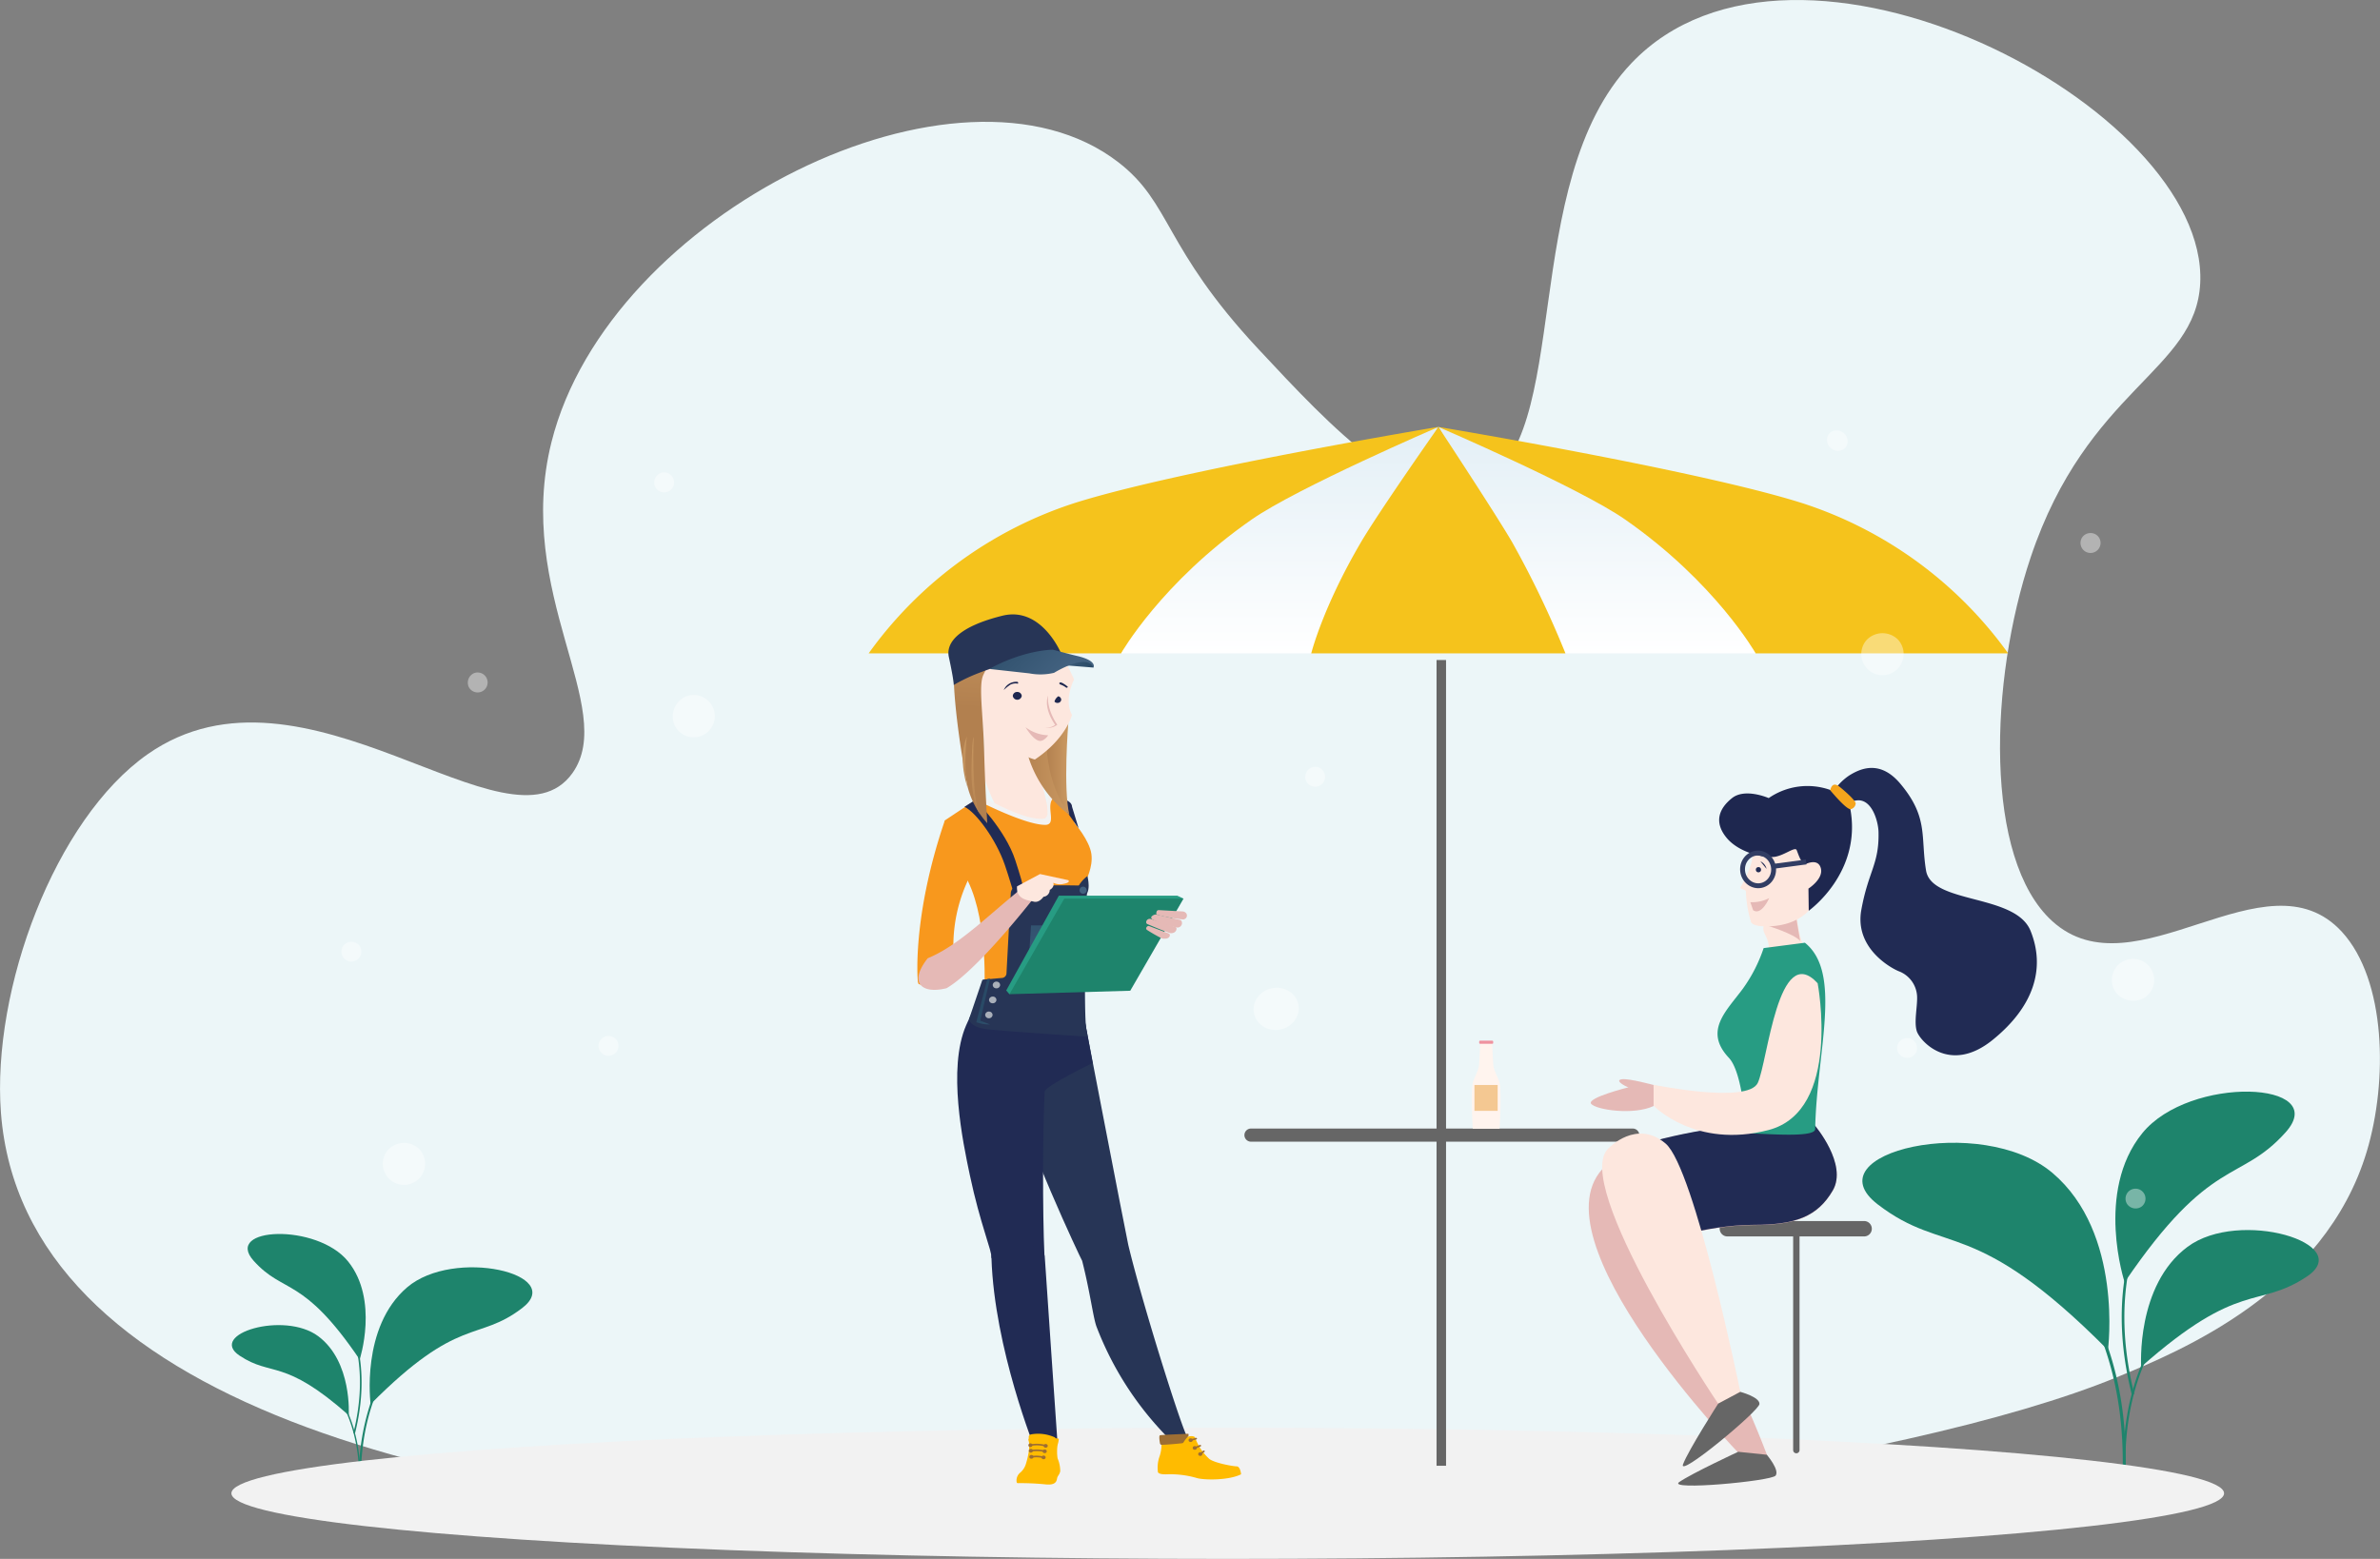 <svg xmlns="http://www.w3.org/2000/svg" xmlns:xlink="http://www.w3.org/1999/xlink" viewBox="0 0 488.74 320.2"><rect x="0" y="0" width="488.74" height="320.2" fill="#808080" stroke="none"/><defs><linearGradient id="a" x1="491.32" y1="192" x2="491.32" y2="145.5" gradientTransform="matrix(-1, 0, 0, 1, 758.74, 0)" gradientUnits="userSpaceOnUse"><stop offset="0" stop-color="#fff"/><stop offset="1" stop-color="#e3eff6"/></linearGradient><linearGradient id="b" x1="426.17" y1="192" x2="426.17" y2="145.5" xlink:href="#a"/><linearGradient id="c" x1="213.88" y1="241.51" x2="213.09" y2="244.64" gradientUnits="userSpaceOnUse"><stop offset="0" stop-color="#436280"/><stop offset="1" stop-color="#294a66"/></linearGradient><linearGradient id="d" x1="226.94" y1="241.09" x2="225.95" y2="245.01" xlink:href="#c"/><linearGradient id="e" x1="220.46" y1="262.85" x2="221.53" y2="240.22" xlink:href="#c"/><linearGradient id="f" x1="211.06" y1="271.79" x2="208.03" y2="266.13" xlink:href="#c"/><linearGradient id="g" x1="69.76" y1="455.61" x2="79.44" y2="455.61" gradientTransform="matrix(-1, 0.01, 0.01, 1, 289.15, -241.4)" gradientUnits="userSpaceOnUse"><stop offset="0" stop-color="#c99861"/><stop offset="1" stop-color="#b2804f"/></linearGradient><linearGradient id="h" x1="69.76" y1="456.49" x2="74.28" y2="456.49" xlink:href="#g"/><linearGradient id="i" x1="87.81" y1="422.57" x2="89.33" y2="443.67" xlink:href="#g"/><linearGradient id="j" x1="90.98" y1="447.68" x2="86.35" y2="470.14" xlink:href="#g"/><linearGradient id="k" x1="92.1" y1="447.88" x2="87.48" y2="470.3" xlink:href="#g"/><linearGradient id="l" x1="221.08" y1="193.84" x2="229.18" y2="193.84" xlink:href="#c"/><linearGradient id="m" x1="221.49" y1="197.54" x2="208.69" y2="185.34" xlink:href="#c"/><clipPath id="n" transform="translate(-4.62 -57.8)"><path d="M221.07,202.67s-.29-2.48,3.12-2.37a4.6,4.6,0,0,1-.21,2.34Z" style="fill:none"/></clipPath><clipPath id="o" transform="translate(-4.62 -57.8)"><path d="M217,202.18a5.42,5.42,0,0,0-3-3,3.41,3.41,0,0,0-3.87,1.41A7.67,7.67,0,0,0,217,202.18Z" style="fill:none"/></clipPath></defs><title>res-main</title><g style="isolation:isolate"><path d="M439.31,340.69c12.93-5.32,42.69-17.56,51.34-46.39,4.33-14.43,4-35.17-5.12-45.11-15.6-16.94-42.52,13.22-59.48-2.19-14.1-12.81-12.89-49.47-4.44-74.68,11.67-34.84,33.94-38.18,34.83-56.37,1.76-36.09-83.12-80.6-116.8-45.17-23.46,24.67-11.75,77.27-31.24,86.79-13.19,6.44-30.3-11.91-45.46-28.17-19.43-20.85-17.74-29.83-28.66-38.27C201.75,66,129.65,101.56,117.87,148.6c-7.76,31,13.73,54.73,4.3,68-13.08,18.33-55-26.48-87.26-3.86-19,13.34-32,48.23-30.1,73.6C13.85,404.67,353.09,376.15,439.31,340.69Z" transform="translate(-4.62 -57.8)" style="fill:#ecf6f8"/><path d="M437.49,335.1s3.21-24-11.38-36.37-49.75-4.16-35.86,6.48S409.89,307.27,437.49,335.1Z" transform="translate(-4.62 -57.8)" style="fill:#1e846c"/><path d="M441,363.45l-.62,0c1.54-26.17-8.35-41.9-16.92-50.49a53.2,53.2,0,0,0-19.14-12.49l.18-.6a53.93,53.93,0,0,1,19.4,12.65A56.74,56.74,0,0,1,436.56,332C440.18,341.2,441.67,351.8,441,363.45Z" transform="translate(-4.62 -57.8)" style="fill:#1e846c"/><path d="M444.32,338.55s-1.13-16.74,9.52-24.65,34.6-.63,24.51,6.1S464.67,320.54,444.32,338.55Z" transform="translate(-4.62 -57.8)" style="fill:#1e846c"/><path d="M441.07,358h-.44c.12-18.33,7.75-28.87,14.13-34.49a37.38,37.38,0,0,1,14-7.87l.1.42A36.89,36.89,0,0,0,455,323.85C448.72,329.41,441.18,339.84,441.07,358Z" transform="translate(-4.62 -57.8)" style="fill:#1e846c"/><path d="M440.92,321.17s-6.13-18.58,3.61-30.59,38.89-10.73,29.45-.2S458.69,295,440.92,321.17Z" transform="translate(-4.62 -57.8)" style="fill:#1e846c"/><path d="M442.38,344.21c-5.18-20.74.39-34.85,6-43a43.65,43.65,0,0,1,13.52-12.94l.24.45a42.85,42.85,0,0,0-13.35,12.8c-5.52,8.1-11,22.07-5.89,42.61Z" transform="translate(-4.62 -57.8)" style="fill:#1e846c"/><path d="M80.73,346.22s-2.11-15.8,7.5-24,32.76-2.74,23.62,4.26S98.91,327.89,80.73,346.22Z" transform="translate(-4.62 -57.8)" style="fill:#1e846c"/><path d="M78.43,364.89l.41,0c-1-17.23,5.5-27.59,11.15-33.25a34.93,34.93,0,0,1,12.6-8.23l-.12-.39a35.38,35.38,0,0,0-12.77,8.33,37.37,37.37,0,0,0-8.35,12.83A48.68,48.68,0,0,0,78.43,364.89Z" transform="translate(-4.62 -57.8)" style="fill:#1e846c"/><path d="M76.23,348.49s.75-11-6.26-16.23-22.79-.42-16.14,4S62.83,336.63,76.23,348.49Z" transform="translate(-4.62 -57.8)" style="fill:#1e846c"/><path d="M78.38,361.3h.28c-.07-12.08-5.1-19-9.3-22.72a24.59,24.59,0,0,0-9.21-5.18l-.07.28a24.08,24.08,0,0,1,9.1,5.13C73.34,342.47,78.31,349.34,78.38,361.3Z" transform="translate(-4.62 -57.8)" style="fill:#1e846c"/><path d="M78.48,337.05s4-12.24-2.38-20.15-25.62-7.07-19.4-.14S66.77,319.77,78.48,337.05Z" transform="translate(-4.62 -57.8)" style="fill:#1e846c"/><path d="M77.52,352.22c3.41-13.66-.26-23-3.94-28.35a28.76,28.76,0,0,0-8.9-8.52l-.16.29a28.39,28.39,0,0,1,8.79,8.43c3.64,5.34,7.26,14.54,3.88,28.07Z" transform="translate(-4.62 -57.8)" style="fill:#1e846c"/><ellipse cx="252.12" cy="306.73" rx="204.6" ry="13.47" style="fill:#f2f2f2"/><rect x="295" y="135.57" width="1.95" height="165.5" style="fill:#666"/><path d="M183,192h51.83l25.95-18.52,39.21-28h0s-53.37,8.88-74.72,15.65A83.75,83.75,0,0,0,183,192Z" transform="translate(-4.62 -57.8)" style="fill:#f5c31c"/><path d="M234.83,192h39.06L300,145.5h0s-29,12.49-38.33,19C243.11,177.4,234.83,192,234.83,192Z" transform="translate(-4.62 -57.8)" style="fill:url(#a)"/><path d="M417,192H365.15l-26-18.52-39.2-28h0s53.37,8.88,74.72,15.65A83.75,83.75,0,0,1,417,192Z" transform="translate(-4.62 -57.8)" style="fill:#f5c31c"/><path d="M365.15,192H326.09L300,145.5h0s29,12.49,38.33,19C356.87,177.4,365.15,192,365.15,192Z" transform="translate(-4.62 -57.8)" style="fill:url(#b)"/><path d="M273.89,192h52.2a200.39,200.39,0,0,0-11-22.93c-3.7-6.3-15.09-23.57-15.09-23.57h0s-12.35,17.56-16.06,23.94C276.17,182.77,273.89,192,273.89,192Z" transform="translate(-4.62 -57.8)" style="fill:#f5c31c"/><path d="M261.4,292.3h78.39a1.35,1.35,0,1,0,0-2.69H261.4a1.35,1.35,0,0,0,0,2.69Z" transform="translate(-4.62 -57.8)" style="fill:#666"/><path d="M359.47,311.76h28.08a1.58,1.58,0,0,0,0-3.15H359.47a1.58,1.58,0,1,0,0,3.15Z" transform="translate(-4.62 -57.8)" style="fill:#666"/><path d="M373.51,356.31a.66.66,0,0,0,.65-.66v-45a.66.66,0,1,0-1.31,0v45A.66.66,0,0,0,373.51,356.31Z" transform="translate(-4.62 -57.8)" style="fill:#666"/><path d="M344.19,280.66s-4.93-1.34-6.42-1.19-.08,1.11,1,1.57.21.11.21.11-8.58,2.14-7.62,3.37,8.74,2.42,12.87.44Z" transform="translate(-4.62 -57.8)" style="fill:#e5b9b6"/><path d="M377.29,289s6.83,8,3.69,13.38-7.71,7.05-16.2,7.05c-10.1,0-20.59,3.81-20.59,3.81s13,16.34,23.33,43.52l-5.51-.12s-43.46-44.83-27.69-59.36c4.15-3.82,10-5.8,26.18-8.28Z" transform="translate(-4.62 -57.8)" style="fill:#e5b9b6"/><path d="M367,249.59c-1.88-3.78,6.52-4.32,6.52-4.32s.38,6.23,2.47,8.46a19.06,19.06,0,0,0-5.65.27L367,252.79S368.89,253.37,367,249.59Z" transform="translate(-4.62 -57.8)" style="fill:#fde7de"/><path d="M373.49,246.37s-3.58,1.6-5.85,1.59c0,0,5.38,1.64,6.65,3.11Z" transform="translate(-4.62 -57.8)" style="fill:#e5b9b6"/><path d="M334.32,297.23c4.15-3.82,10-5.8,26.18-8.28h16.79s6.83,8,3.69,13.38-7.71,7.05-16.2,7.05c-10.1,0-20.59,3.81-20.59,3.81Z" transform="translate(-4.62 -57.8)" style="fill:#212b54"/><path d="M335,293.6s5.69-6,11.66-.91,15.34,51,15.34,51l-4.55,2.43S326.89,300.67,335,293.6Z" transform="translate(-4.62 -57.8)" style="fill:#fde7de"/><path d="M362,343.69s4,1.06,3.93,2.49-16.82,15.35-15.69,12.38,7.21-12.44,7.21-12.44Z" transform="translate(-4.62 -57.8)" style="fill:#666"/><path d="M367.44,356.61s2.68,3.14,1.81,4.28-22.4,3.13-19.8,1.33S361.56,356,361.56,356Z" transform="translate(-4.62 -57.8)" style="fill:#666"/><path d="M363.2,290.63c1.71-.21,14.13,1.12,14.17-.9.32-16,5.65-32.07-2.11-38.29l-8.47,1.1a31,31,0,0,1-4.32,8.41c-3.4,4.59-8,8.61-2.82,14.13C362.69,278.32,363.2,290.63,363.2,290.63Z" transform="translate(-4.62 -57.8)" style="fill:#279c83"/><path d="M377.88,259.76s5,26.21-10.08,30.15-23.61-5-23.61-5v-4.3s19.36,4,21.4-.39S369.76,250.92,377.88,259.76Z" transform="translate(-4.62 -57.8)" style="fill:#fde7de"/><path d="M378,241.82s-1.44,4.85-7.78,6a17.06,17.06,0,0,1-2.08.25c-4.17.17-4-1.09-4-1.09a24.45,24.45,0,0,1-1-6.11c0-.34-1.29-.48-1.11-.8,3.3-5.86,2.44-7.38,2.45-9.11l12.27-1.19,2.85,2.33,1.32,2.87-1.59,4.53Z" transform="translate(-4.62 -57.8)" style="fill:#fde7de"/><path d="M367.83,221.73s-4.84-2.14-7.53,0-3.75,4.93-1.15,8.12,8,4.28,10,3.93,4.1-2.13,4.42-1.37.79,2.46,1.71,2.94c0,0,2.64-1.43,3.25.77s-2.54,4.2-2.54,4.2l.06,4.55s11.06-7.84,8.5-21.12l-4.07-3.69A14,14,0,0,0,367.83,221.73Z" transform="translate(-4.62 -57.8)" style="fill:#1e274f"/><path d="M380.88,220.77a11.43,11.43,0,0,1,3.49-3.69c2.17-1.35,6.27-3.34,10.5,1.71,5.81,6.93,4.12,10.86,5.27,17.82S418.5,241.32,421.6,249s.7,15.55-7.81,22.42c-8.88,7.16-15,.09-15.57-1.87s.17-5,.08-7.12a5.82,5.82,0,0,0-3.77-5.14c-1.28-.5-9.14-4.58-7.68-12.61s3.69-9.37,3.53-16c-.06-2.28-1.49-7.36-5-6.37Z" transform="translate(-4.62 -57.8)" style="fill:#212b54"/><path d="M385.66,223a1.26,1.26,0,0,1-1,1c-.88.15-4.19-3.87-4.19-3.87s.27-1.82,1.64-.91C382.13,219.15,386.14,222.42,385.66,223Z" transform="translate(-4.62 -57.8)" style="fill:#f5a51c"/><circle cx="365.73" cy="236.42" r="0.54" transform="translate(-24.16 -24.4) rotate(-5.09)" style="fill:#212b54"/><path d="M366.12,234.71a2.32,2.32,0,0,1,1.27,1.56" transform="translate(-4.62 -57.8)" style="fill:#1e274f"/><ellipse cx="365.65" cy="236.36" rx="3.19" ry="3.36" transform="translate(-24.15 -24.41) rotate(-5.09)" style="fill:none;stroke:#313d63;stroke-miterlimit:10"/><path d="M375.52,234.85l-6.89.92" transform="translate(-4.62 -57.8)" style="fill:none;stroke:#313d63;stroke-miterlimit:10"/><path d="M364.06,243.11a7.6,7.6,0,0,0,3.87-.84s-1.57,3.67-3.3,2.49Z" transform="translate(-4.62 -57.8)" style="fill:#e5b9b6"/><path d="M312.56,280.23c-.21-1-1.13-2.32-1.28-3.62-.1-.85-.24-4.75-.24-4.75l-.68,0v0l-.55,0-.55,0v0l-.67,0s-.15,3.9-.24,4.75c-.16,1.3-1.08,2.63-1.29,3.62-.47,2.22,0,9.41,0,9.41h5.5S313,282.45,312.56,280.23Z" transform="translate(-4.62 -57.8)" style="fill:#fff4ee"/><rect x="303.76" y="213.76" width="2.87" height="0.64" rx="0.15" style="fill:#ef929f"/><rect x="302.78" y="222.86" width="4.77" height="5.31" style="fill:#f4c892"/><g style="opacity:0.4"><path d="M145.33,200.91a4.35,4.35,0,1,1-2.12,6A4.51,4.51,0,0,1,145.33,200.91Z" transform="translate(-4.62 -57.8)" style="fill:#fff"/><path d="M101.89,196.1a2.05,2.05,0,1,1-1,2.83A2.14,2.14,0,0,1,101.89,196.1Z" transform="translate(-4.62 -57.8)" style="fill:#fff"/><path d="M140.17,155a2.06,2.06,0,1,1-1,2.84A2.12,2.12,0,0,1,140.17,155Z" transform="translate(-4.62 -57.8)" style="fill:#fff"/></g><g style="opacity:0.4"><path d="M394.29,189.09a4.35,4.35,0,1,1-6.36.17A4.51,4.51,0,0,1,394.29,189.09Z" transform="translate(-4.62 -57.8)" style="fill:#fff"/><ellipse cx="381.93" cy="148.33" rx="2.05" ry="2.2" transform="translate(12.9 277.82) rotate(-48.43)" style="fill:#fff"/><path d="M435.38,167.87a2.06,2.06,0,1,1-3,.08A2.12,2.12,0,0,1,435.38,167.87Z" transform="translate(-4.62 -57.8)" style="fill:#fff"/></g><g style="opacity:0.4"><path d="M439,261.47a4.35,4.35,0,1,1,6.27,1.09A4.52,4.52,0,0,1,439,261.47Z" transform="translate(-4.62 -57.8)" style="fill:#fff"/><path d="M441.42,305.1a2.05,2.05,0,1,1,3,.52A2.13,2.13,0,0,1,441.42,305.1Z" transform="translate(-4.62 -57.8)" style="fill:#fff"/><path d="M394.51,274.16a2.05,2.05,0,1,1,3,.52A2.13,2.13,0,0,1,394.51,274.16Z" transform="translate(-4.62 -57.8)" style="fill:#fff"/></g><g style="opacity:0.4"><ellipse cx="266.69" cy="265.02" rx="4.65" ry="4.34" transform="translate(-48.27 -5.03) rotate(-10.45)" style="fill:#fff"/><path d="M225.79,243.4a2.05,2.05,0,1,1-1.79,2.41A2.12,2.12,0,0,1,225.79,243.4Z" transform="translate(-4.62 -57.8)" style="fill:#fff"/><path d="M274.46,215.31a2.05,2.05,0,1,1-1.79,2.41A2.12,2.12,0,0,1,274.46,215.31Z" transform="translate(-4.62 -57.8)" style="fill:#fff"/></g><g style="opacity:0.4"><path d="M90.58,293.69a4.35,4.35,0,1,1-6.35.37A4.5,4.5,0,0,1,90.58,293.69Z" transform="translate(-4.62 -57.8)" style="fill:#fff"/><path d="M78.2,251.78a2.05,2.05,0,1,1-3,.17A2.13,2.13,0,0,1,78.2,251.78Z" transform="translate(-4.62 -57.8)" style="fill:#fff"/><path d="M131,271.14a2.05,2.05,0,1,1-3,.17A2.1,2.1,0,0,1,131,271.14Z" transform="translate(-4.62 -57.8)" style="fill:#fff"/></g><path d="M232.88,317.9c3.43-1,2.83-4,3.43-4.42-.42-1.76-10.33-53.22-10.33-53.22-1.38,1.9-11.61,5.44-11.61,5.44s-3.46,5.86-1.49,15.89c1.94,9.83,13.5,34.4,14,35.26C227.84,317.11,228.66,319.08,232.88,317.9Z" transform="translate(-4.62 -57.8)" style="fill:#273556"/><path d="M236.31,313.48c-1-.57-2.63-1.14-5.72-.63-2.67.44-2.72,3.15-3.73,4l0,0c1.68,6.6,2.27,11.89,3,13.62a66,66,0,0,0,14.42,22.44h4.1C246.71,349.47,239,324.78,236.31,313.48Z" transform="translate(-4.62 -57.8)" style="fill:#273556"/><path d="M229,276.14l-3-16.32c-10,1.45-16-.8-16-.8s-3.18.56-7,9.42-.67,23.88.78,30.74c2.14,10.11,4.59,15.65,4.44,17,1.08.4,5.34-.63,7-.67,1.37,0,3.23.44,3.88.14-.41-8.89-.35-26,.05-33.65C219.26,280.86,229,276.14,229,276.14Z" transform="translate(-4.62 -57.8)" style="fill:#212b54"/><path d="M208.22,316.22c.6,18.65,9,39.35,9,39.35l4.59-1s-2.58-37.35-2.66-38.88c-1-1.65-3.57-2.84-6.94-2.84C207.69,312.85,208.22,316.22,208.22,316.22Z" transform="translate(-4.62 -57.8)" style="fill:#212b54"/><path d="M243.14,354.27a7.94,7.94,0,0,1-.34,2.5,7,7,0,0,0-.41,3.28s-.17.68,2,.57a19.47,19.47,0,0,1,6,.77c1.29.41,6.43.56,9.09-.77,0,0-.14-1.63-.92-1.63s-4.84-.74-5.71-1.62A11.08,11.08,0,0,1,250,353s-.5-.48-1.71,0C248.31,353,243.39,353.42,243.14,354.27Z" transform="translate(-4.62 -57.8)" style="fill:#fb0"/><ellipse cx="244.5" cy="295.81" rx="0.43" ry="0.38" style="fill:#9d6e33"/><ellipse cx="245.35" cy="297.41" rx="0.43" ry="0.38" style="fill:#9d6e33"/><ellipse cx="246.48" cy="298.67" rx="0.43" ry="0.38" style="fill:#9d6e33"/><path d="M249.11,353.78a.2.2,0,0,1-.18-.12.17.17,0,0,1,.13-.21l1.12-.31a.2.2,0,0,1,.24.11.17.17,0,0,1-.13.21l-1.12.31Z" transform="translate(-4.62 -57.8)" style="fill:#9d6e33"/><path d="M250,355.37a.19.19,0,0,1-.17-.09.16.16,0,0,1,.09-.22l1.07-.46a.2.2,0,0,1,.26.08.16.16,0,0,1-.09.22l-1.08.46Z" transform="translate(-4.62 -57.8)" style="fill:#9d6e33"/><path d="M251.1,356.64a.2.2,0,0,1-.14-.06.15.15,0,0,1,0-.23l.74-.57a.2.2,0,0,1,.26,0,.16.16,0,0,1,0,.24l-.74.57A.17.17,0,0,1,251.1,356.64Z" transform="translate(-4.62 -57.8)" style="fill:#9d6e33"/><path d="M248.5,352.31a.18.18,0,0,1,.13,0,.14.14,0,0,1,.06.11v.24a.28.28,0,0,1-.07.17,6.19,6.19,0,0,0-.94,1.2.42.42,0,0,1-.35.22c-.7.08-2.64.27-4.12.32a.36.36,0,0,1-.38-.27c-.09-.53-.26-1.6,0-1.69S247.54,352.35,248.5,352.31Z" transform="translate(-4.62 -57.8)" style="fill:#9d6e33"/><path d="M213.37,361.71a2.1,2.1,0,0,1,.77-1.44,3.71,3.71,0,0,0,1.13-1.71c.15-.45,1.1-3.59.52-5a1.34,1.34,0,0,1,.1-.34c-.06-.4,0-.71.59-.82a8.27,8.27,0,0,1,4.71.62.63.63,0,0,1,.2.2l.66.1a4.93,4.93,0,0,1-.25,1.24,9.38,9.38,0,0,0,0,2.8,6.68,6.68,0,0,1,.54,2.66c-.19.78-.56.91-.65,1.46s-.29,1.42-2.31,1.22a51.61,51.61,0,0,0-5.63-.26C213.31,362.53,213.37,362,213.37,361.71Z" transform="translate(-4.62 -57.8)" style="fill:#fb0"/><ellipse cx="214.3" cy="299.35" rx="0.43" ry="0.38" style="fill:#9d6e33"/><ellipse cx="214.53" cy="298.1" rx="0.43" ry="0.38" style="fill:#9d6e33"/><ellipse cx="214.73" cy="296.98" rx="0.43" ry="0.38" style="fill:#9d6e33"/><path d="M216.85,357.08a.42.42,0,0,1-.47.34A.39.39,0,0,1,216,357a.4.4,0,0,1,.46-.34A.39.39,0,0,1,216.85,357.08Z" transform="translate(-4.62 -57.8)" style="fill:#9d6e33"/><path d="M216.74,355.82a.41.41,0,0,1-.46.35.4.4,0,0,1-.39-.41.42.42,0,0,1,.46-.35A.39.39,0,0,1,216.74,355.82Z" transform="translate(-4.62 -57.8)" style="fill:#9d6e33"/><path d="M216.65,354.68a.42.42,0,0,1-.46.35.39.39,0,0,1-.39-.41.42.42,0,0,1,.46-.35A.4.4,0,0,1,216.65,354.68Z" transform="translate(-4.62 -57.8)" style="fill:#9d6e33"/><path d="M218.92,357.31h-.06a5.74,5.74,0,0,0-2.4-.09.19.19,0,0,1-.22-.13.17.17,0,0,1,.14-.2,6,6,0,0,1,2.6.11.16.16,0,0,1,.12.21A.19.19,0,0,1,218.92,357.31Z" transform="translate(-4.62 -57.8)" style="fill:#9d6e33"/><path d="M219.14,356.07h0a6.51,6.51,0,0,0-2.73-.11.18.18,0,0,1-.22-.12.16.16,0,0,1,.13-.2,6.52,6.52,0,0,1,2.93.12.16.16,0,0,1,.12.21A.18.18,0,0,1,219.14,356.07Z" transform="translate(-4.62 -57.8)" style="fill:#9d6e33"/><path d="M219.35,354.94h-.07a6.2,6.2,0,0,0-3-.13.19.19,0,0,1-.23-.11.17.17,0,0,1,.13-.21,6.82,6.82,0,0,1,3.23.13.15.15,0,0,1,.11.21A.18.18,0,0,1,219.35,354.94Z" transform="translate(-4.62 -57.8)" style="fill:#9d6e33"/><path d="M201,258.29a31.89,31.89,0,0,1,2.6-20.11c1.47-3.07,1-5,.51-6.37-1.79-4.89-5.46-5.5-5.46-5.5-6.85,20.07-5.55,33.09-5.55,33.09,0,.17.1.34.16.52C195.7,260.63,196.38,261.67,201,258.29Z" transform="translate(-4.62 -57.8)" style="fill:#f8981d"/><path d="M206,202.81s1.43,10.06.38,13.45c0,0,3.15,12.54,9.84,13.8s2.33-11.13,2.33-11.13-3.89-6.49-3.95-11S206,202.81,206,202.81Z" transform="translate(-4.62 -57.8)" style="fill:#fde7de"/><path d="M221.05,261.58l-.71.12a112.88,112.88,0,0,1,.69-19c.28-2.75.47-4.56.11-6.07-.3-1.27-3.26-9.23-3.28-9.3l.25-.09c.11.26,3.25,8,3.56,9.29.38,1.58.19,3.42-.09,6.21A114.67,114.67,0,0,0,221.05,261.58Z" transform="translate(-4.62 -57.8)" style="fill:#afe3e3"/><path d="M221.82,239.16v0h0Z" transform="translate(-4.62 -57.8)" style="fill:#efeeee;mix-blend-mode:multiply"/><path d="M228.74,233.21c-.38-2.78-3.44-6.33-3.44-6.33l-1.07-4.16-3.55-1.62c-1.22.88-.15,5-1.71,5.21-5,.77-13.38-4.62-13.38-4.62l-6.94,4.62,1.42,6.09s1.49,2.79,3.36,6.47c4.2,8.69,3.32,22.88,3.32,22.88l19.89-5s.52-15.71.74-17S229.12,236,228.74,233.21Z" transform="translate(-4.62 -57.8)" style="fill:#f8981d"/><path d="M219.25,227.23c-4.19,0-13.63-4.9-13.89-5a.58.58,0,0,1-.41-.76.7.7,0,0,1,.86-.37c.07,0,8.54,5.17,13,4.88,1.95-.13,0-4.31,1.48-5.36a.74.74,0,0,1,.95.08.56.56,0,0,1-.1.85C219.05,223.05,221.87,227.23,219.25,227.23Z" transform="translate(-4.62 -57.8)" style="fill:#f2f2f2"/><path d="M212.19,241.2a1.71,1.71,0,0,1,1.77-1.51c3,0,9.13-.09,12.27,0a1.72,1.72,0,0,1,1.16.46,1.36,1.36,0,0,1,.44,1.06c-.17,2.93-.52,9.6-.45,13.57.09,5.19-.1,13.74.54,15.95,0,0-16.82-1.08-20.57-1.52s-3.72-2.14-3.72-2.14l2.68-7.88a.31.31,0,0,1,.26-.19l3.73-.32a1,1,0,0,0,1-.89Z" transform="translate(-4.62 -57.8)" style="fill:#273556"/><path d="M222.18,221.79s2.55.27,2.59,1.73l1.34,4.39S222.61,223.24,222.18,221.79Z" transform="translate(-4.62 -57.8)" style="fill:#212b54"/><path d="M204.91,222.11s6.17,6.08,8.22,12.43,2.18,7.33,1,7.64c-1.35.35-1.34-1.41-3.16-6.71s-6-10.9-8.3-11.95Z" transform="translate(-4.62 -57.8)" style="fill:#212b54"/><path d="M227.92,237.74s1.05,3.84-1.06,4.3S225.51,239.57,227.92,237.74Z" transform="translate(-4.62 -57.8)" style="fill:#273556"/><path d="M214.6,241.18a.62.62,0,0,1-.63.6.6.6,0,1,1,0-1.2A.62.62,0,0,1,214.6,241.18Z" transform="translate(-4.62 -57.8)" style="fill:url(#c)"/><path d="M227.77,240.67a.73.73,0,1,1-.73-.75A.74.74,0,0,1,227.77,240.67Z" transform="translate(-4.62 -57.8)" style="fill:url(#d)"/><path d="M216.34,247.88h9.77l-.43,8.17a1.36,1.36,0,0,1-1.14,1.21,19,19,0,0,1-7.47,0,1.49,1.49,0,0,1-1.22-1.5Z" transform="translate(-4.62 -57.8)" style="fill:url(#e)"/><path d="M207.37,258.89l-2.26,8.87a7.6,7.6,0,0,0,2.81.46l-2-.77,2-8.63Z" transform="translate(-4.62 -57.8)" style="fill:url(#f)"/><path d="M210,260.16a.73.73,0,0,1-.81.64.71.71,0,0,1-.71-.73.75.75,0,0,1,.82-.64A.71.71,0,0,1,210,260.16Z" transform="translate(-4.62 -57.8)" style="fill:#a9afb9"/><path d="M209.24,263.23a.74.74,0,0,1-.81.64.71.71,0,0,1-.71-.73.75.75,0,0,1,.81-.64A.71.71,0,0,1,209.24,263.23Z" transform="translate(-4.62 -57.8)" style="fill:#a9afb9"/><path d="M208.45,266.31a.75.75,0,0,1-.81.64.72.72,0,0,1-.71-.73.74.74,0,0,1,.81-.64A.71.71,0,0,1,208.45,266.31Z" transform="translate(-4.62 -57.8)" style="fill:#a9afb9"/><path d="M221.08,207.22s.1,13.33,3.11,17.95A24,24,0,0,1,216,213.86c-2.27-7.17-1.61-9.17-1.61-9.17Z" transform="translate(-4.62 -57.8)" style="fill:url(#g)"/><path d="M224,206.35s-1.09,13.28.22,18.82c0,0-5-6.09-4.65-16.14Z" transform="translate(-4.62 -57.8)" style="fill:url(#h)"/><path d="M221.47,190.37a57.35,57.35,0,0,1,3.72,7s-2.18,4.06-.43,7.27c0,0-1.19,4.88-7.63,9.17,0,0-8.28-2-12.08-11.94,0,0-2-14.24,4-15.53S221.47,190.37,221.47,190.37Z" transform="translate(-4.62 -57.8)" style="fill:#fde7de"/><path d="M206.54,196.45l.91-1.91a30.47,30.47,0,0,1-4,.89c-.94.15-1.88.27-2.81.41l-.19,0c0,7.41,2,19.42,2.91,23.72a17.56,17.56,0,0,0,4,7.33s-.45-7.34-.64-14.74S205.53,198.6,206.54,196.45Z" transform="translate(-4.62 -57.8)" style="fill:url(#i)"/><path d="M204.56,209.23s-.51,12.39,1.31,15.89c0,0-1.88-2.54-1.75-9.35S204.56,209.23,204.56,209.23Z" transform="translate(-4.62 -57.8)" style="fill:url(#j)"/><path d="M203.16,209.07s-.76,6.35.17,10.52C203.33,219.59,201.19,214,203.16,209.07Z" transform="translate(-4.62 -57.8)" style="fill:url(#k)"/><path d="M210.47,184.27c-8.69,2.15-11.68,5.39-11,8.49,1.09,5.06,1,5.74,1,5.74a34.3,34.3,0,0,1,4.45-2.19A64.78,64.78,0,0,1,222.52,192S218.52,182.28,210.47,184.27Z" transform="translate(-4.62 -57.8)" style="fill:#273556"/><path d="M229.17,194.92l-7.37-.59-.72-1.53S229.28,192.27,229.17,194.92Z" transform="translate(-4.62 -57.8)" style="fill:url(#l)"/><path d="M216,196.11l-8.23-.91c7.31-4,13.07-3.95,13.07-3.95s3.34.91,4.86,1.26c4.38,1,3.46,2.41,3.46,2.41-1.35-3.11-8.09,1.08-8.09,1.08A12,12,0,0,1,216,196.11Z" transform="translate(-4.62 -57.8)" style="fill:url(#m)"/><path d="M210.78,199.5a9.24,9.24,0,0,1,1.33-1.07,2.4,2.4,0,0,1,1.48-.21h0l.06,0a.24.24,0,0,0,0-.3.2.2,0,0,0-.15-.07,2.76,2.76,0,0,0-2.75,1.67Z" transform="translate(-4.62 -57.8)" style="fill:#1e274f"/><path d="M223.6,199.07a4.1,4.1,0,0,0-1.26-.68s-.24-.13-.18-.28.34-.26,1,.21a3.46,3.46,0,0,1,.77.59A.5.5,0,0,1,223.6,199.07Z" transform="translate(-4.62 -57.8)" style="fill:#1e274f"/><path d="M219.85,200.68s-1.11,2.31,1.45,6a2.92,2.92,0,0,1-2.1.57,3.15,3.15,0,0,0,2.54-.59S219.56,203.67,219.85,200.68Z" transform="translate(-4.62 -57.8)" style="fill:#e5b9b6"/><path d="M219.87,208.83a8.14,8.14,0,0,1-4.65-1.66s1.48,2.54,2.81,2.8C219,210.16,219.87,208.83,219.87,208.83Z" transform="translate(-4.62 -57.8)" style="fill:#e5b9b6"/><g style="clip-path:url(#n)"><path d="M221,201.5a.75.75,0,0,0,.79.68.73.73,0,0,0,.76-.69.78.78,0,0,0-1.55,0Z" transform="translate(-4.62 -57.8)" style="fill:#1e274f"/></g><g style="clip-path:url(#o)"><path d="M212.6,200.74a.93.93,0,0,0,1.84,0,.89.89,0,0,0-.93-.81A.87.87,0,0,0,212.6,200.74Z" transform="translate(-4.62 -57.8)" style="fill:#1e274f"/><path d="M213.62,200.52a.17.17,0,1,0,.17-.15A.16.16,0,0,0,213.62,200.52Z" transform="translate(-4.62 -57.8)" style="fill:#1e274f"/></g><polygon points="243.04 184.58 241.77 183.98 217.43 183.98 206.63 203.44 207.29 204.21 243.04 184.58" style="fill:#279c83"/><polygon points="207.29 204.21 218.55 184.58 243.04 184.58 232.1 203.5 207.29 204.21" style="fill:#1e846c"/><path d="M216.24,241.36c-.45-.48-.94-.93-1.42-1.39-7.26,5.79-13.24,12-19.69,14.66-4,5.07-1.21,7.42,3.87,6.15,5.44-3.15,14.46-14.16,17.95-18.57A8.63,8.63,0,0,0,216.24,241.36Z" transform="translate(-4.62 -57.8)" style="fill:#e5b9b6"/><path d="M213.47,239.86l4.72-2.53,5.81,1.26s.56.47-.92.74a3.09,3.09,0,0,1-2.17-.21s.39.82-.72,1.47A1.43,1.43,0,0,1,218.9,242s-.84,1.3-2,1S213.28,242.6,213.47,239.86Z" transform="translate(-4.62 -57.8)" style="fill:#fde7de"/><path d="M242.15,245a.46.46,0,0,1,.48-.26l4.82.27a1,1,0,0,1,.75.37.78.78,0,0,1-.28,1.18.64.64,0,0,1-.42.09,32.11,32.11,0,0,1-5.12-.92c-.22-.07-.36-.24-.32-.39Z" transform="translate(-4.62 -57.8)" style="fill:#e5b9b6"/><path d="M241.16,246a.32.32,0,0,0-.12.35.57.57,0,0,0,.3.34,19.37,19.37,0,0,0,4.92,1.62.93.93,0,0,0,1-1.31.57.57,0,0,0-.4-.27L242,245.63A1.37,1.37,0,0,0,241.16,246Z" transform="translate(-4.62 -57.8)" style="fill:#e5b9b6"/><path d="M241.06,246.6a.8.8,0,0,0-.65,0,.71.71,0,0,0-.42.66.43.43,0,0,0,.29.37c.76.32,2.92,1.25,4.54,1.81a1.06,1.06,0,0,0,.61,0,.94.94,0,0,0,.8-.89.39.39,0,0,0-.32-.36Z" transform="translate(-4.62 -57.8)" style="fill:#e5b9b6"/><path d="M240.68,248.05a.46.46,0,0,0-.5.07c-.17.18-.33.46,0,.7a32.1,32.1,0,0,0,2.85,1.64,1.36,1.36,0,0,0,.77.14l.21,0c.56-.05.92-.41.83-.82a.44.44,0,0,0-.27-.26Z" transform="translate(-4.62 -57.8)" style="fill:#e5b9b6"/></g></svg>
